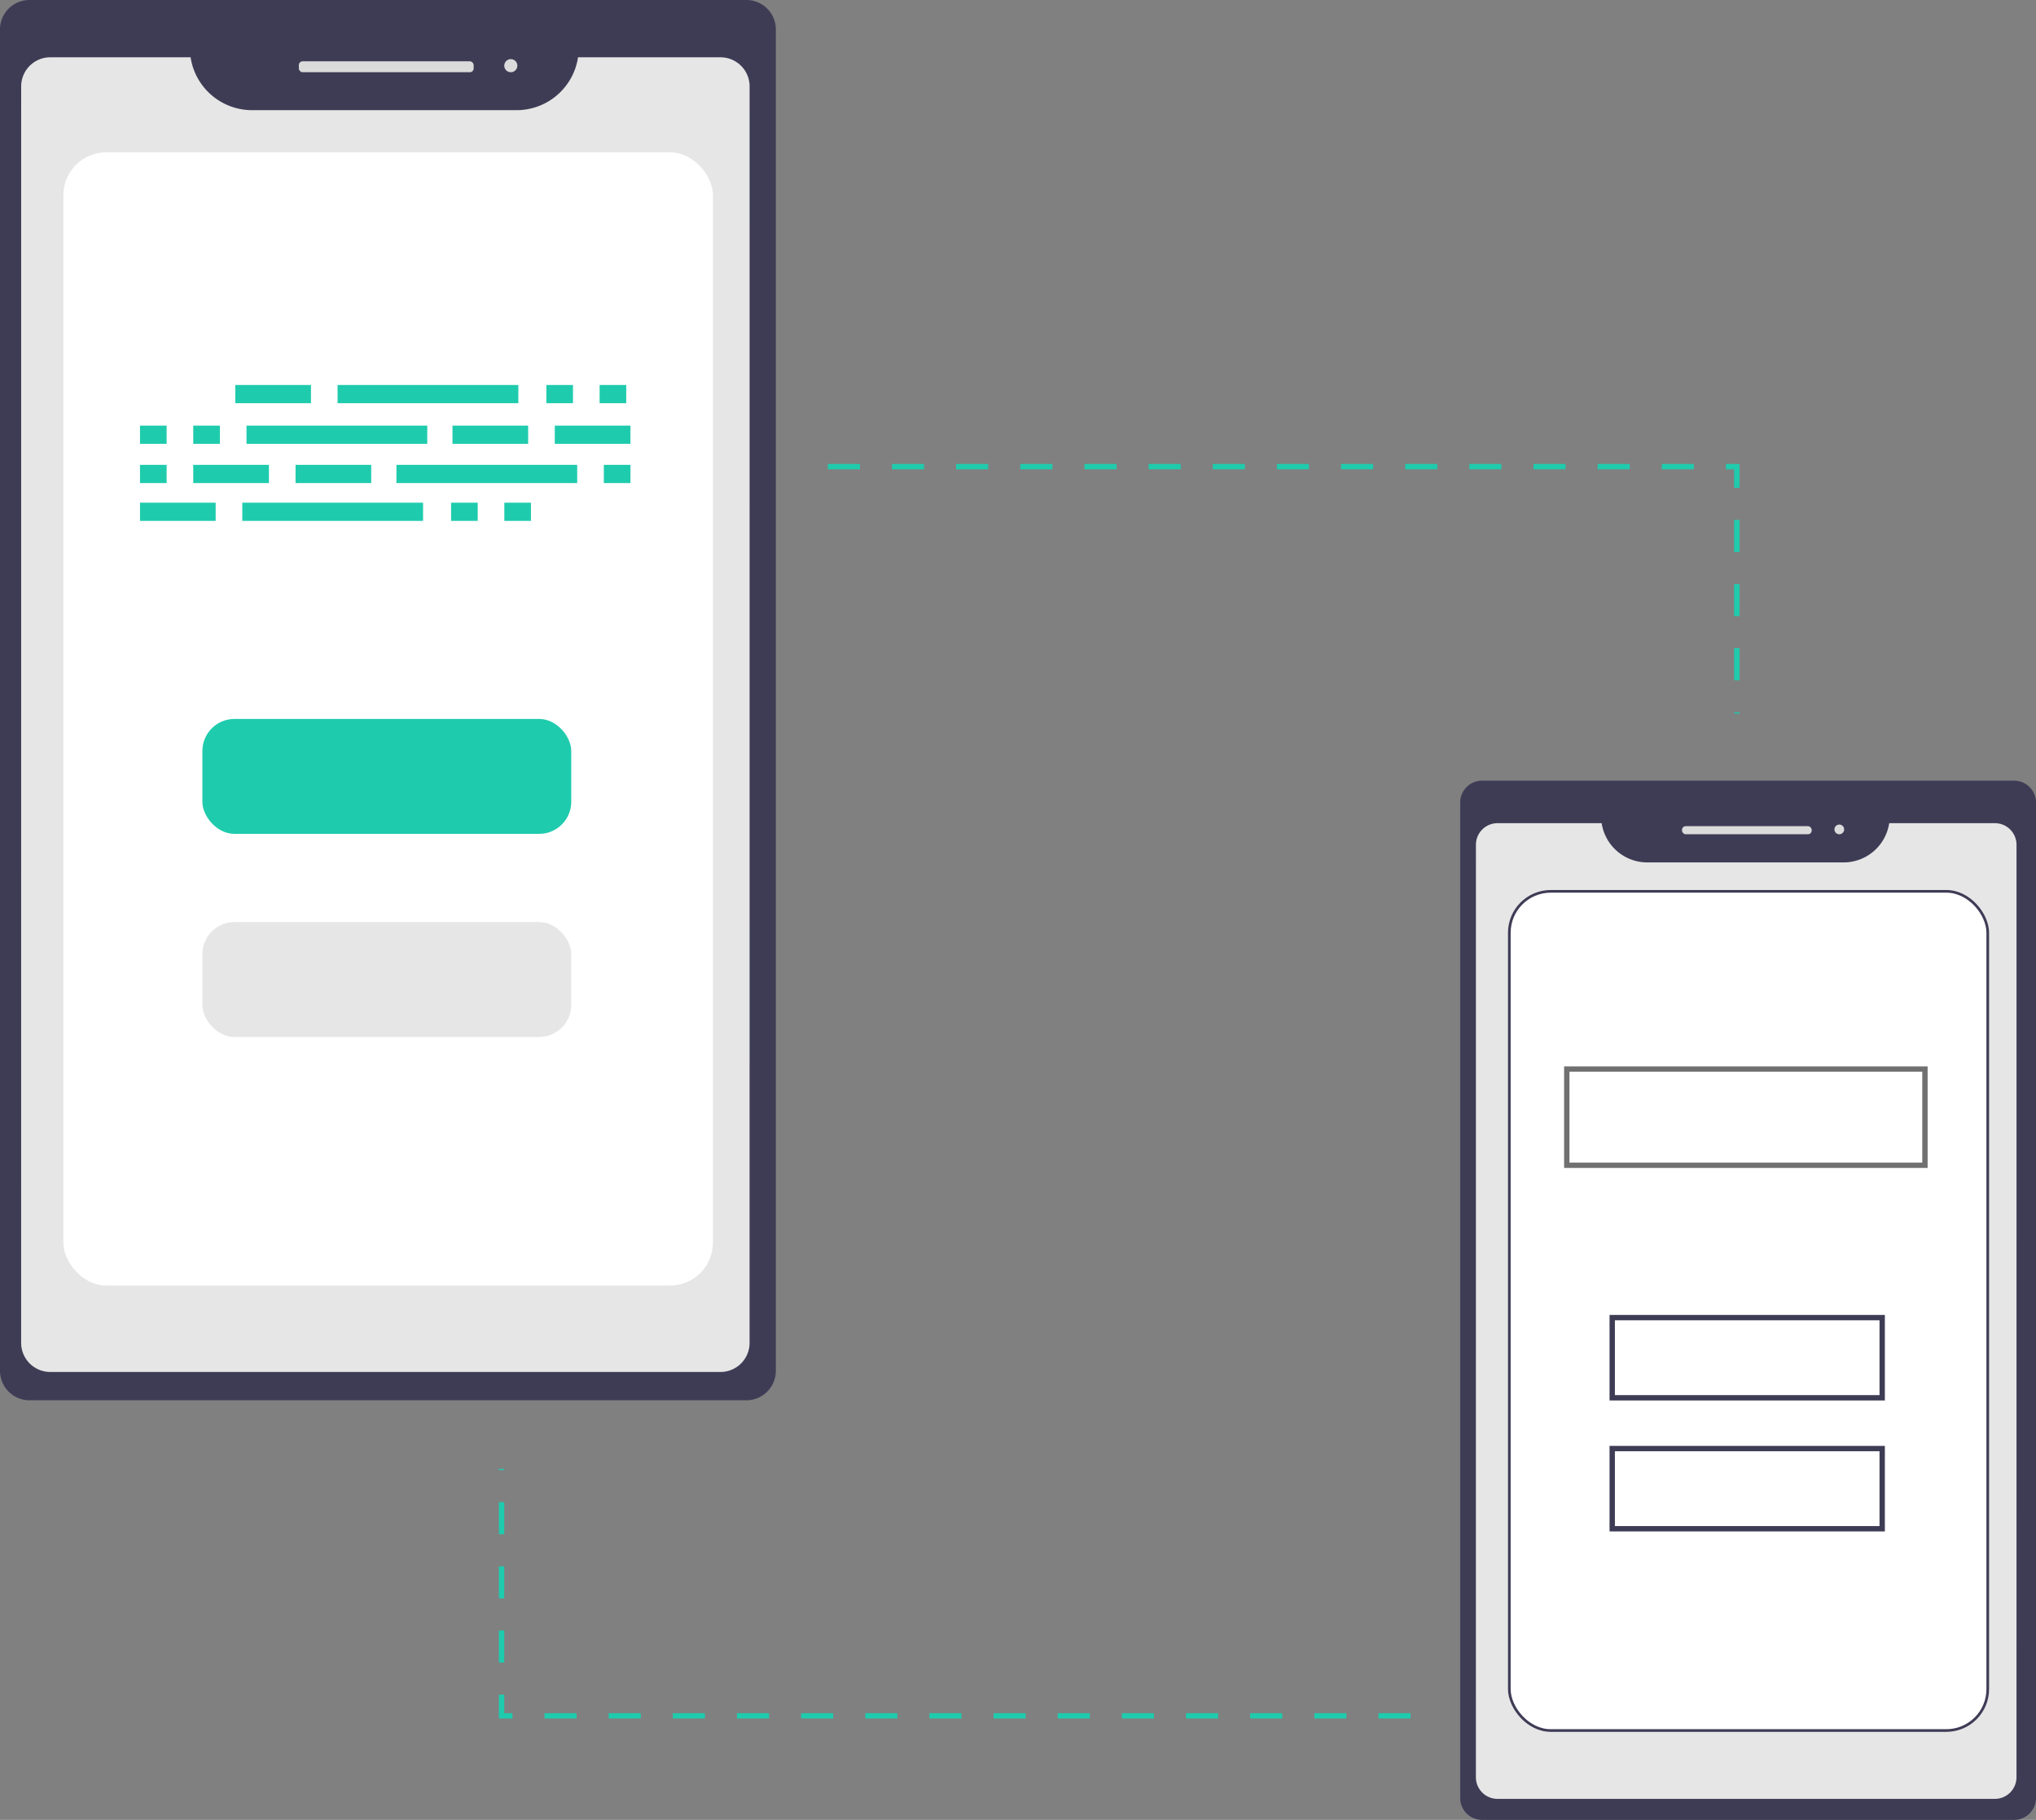 <svg xmlns="http://www.w3.org/2000/svg" width="761.717" height="680.93" viewBox="0 0 761.717 680.93">
  <rect x="0" y="0" width="761.717" height="680.93" fill="#808080" stroke="none"/>
  <g id="Group_24" data-name="Group 24" transform="translate(-239.283 -78)">
    <path id="Path_296" data-name="Path 296" d="M232.953,40.713H573.016v92.408" transform="translate(316.047 211.881)" fill="none" stroke="#1fcbad" stroke-miterlimit="10" stroke-width="2" stroke-dasharray="12"/>
    <path id="Path_297" data-name="Path 297" d="M573.016,133.121H232.953V40.713" transform="translate(193.984 586.882)" fill="none" stroke="#1fcbad" stroke-miterlimit="10" stroke-width="2" stroke-dasharray="12"/>
    <g id="Group_22" data-name="Group 22" transform="translate(-523.844 -217.094)">
      <path id="Path_284" data-name="Path 284" d="M11.029,0H279.243a11.025,11.025,0,0,1,11.025,11.025v501.88a11.025,11.025,0,0,1-11.025,11.025H11.029A11.025,11.025,0,0,1,0,512.907V11.027A11.025,11.025,0,0,1,11.029,0Z" transform="translate(763.123 295.092)" fill="#3e3c55"/>
      <path id="Path_285" data-name="Path 285" d="M497.548,104.162a23.26,23.26,0,0,1-22.924,19.783l-99.1,0A23.26,23.26,0,0,1,352.6,104.159h-52.49a10.9,10.9,0,0,0-10.9,10.9L289.2,585.163a10.9,10.9,0,0,0,10.9,10.9l250.726.006a10.9,10.9,0,0,0,10.9-10.9l.011-470.108a10.9,10.9,0,0,0-10.9-10.9Z" transform="translate(481.837 212.369)" fill="#e6e6e6"/>
      <rect id="Rectangle_112" data-name="Rectangle 112" width="65.404" height="4.088" rx="1.42" transform="translate(874.929 318.031)" fill="#dbdbdb"/>
      <circle id="Ellipse_24" data-name="Ellipse 24" cx="2.453" cy="2.453" r="2.453" transform="translate(951.779 317.214)" fill="#dbdbdb"/>
      <rect id="Rectangle_117" data-name="Rectangle 117" width="243" height="424" rx="16" transform="translate(786.844 352.094)" fill="#fff"/>
      <g id="Group_20" data-name="Group 20" transform="translate(815.506 439.142)">
        <rect id="Rectangle_55" data-name="Rectangle 55" width="28.309" height="6.815" transform="translate(35.649)" fill="#1fcbad"/>
        <rect id="Rectangle_56" data-name="Rectangle 56" width="9.961" height="6.815" transform="translate(152.032)" fill="#1fcbad"/>
        <rect id="Rectangle_57" data-name="Rectangle 57" width="9.961" height="6.815" transform="translate(171.953)" fill="#1fcbad"/>
        <rect id="Rectangle_58" data-name="Rectangle 58" width="67.628" height="6.815" transform="translate(73.919)" fill="#1fcbad"/>
        <rect id="Rectangle_59" data-name="Rectangle 59" width="28.309" height="6.815" transform="translate(0 44.037)" fill="#1fcbad"/>
        <rect id="Rectangle_60" data-name="Rectangle 60" width="9.961" height="6.815" transform="translate(116.383 44.037)" fill="#1fcbad"/>
        <rect id="Rectangle_61" data-name="Rectangle 61" width="9.961" height="6.815" transform="translate(136.304 44.037)" fill="#1fcbad"/>
        <rect id="Rectangle_62" data-name="Rectangle 62" width="67.628" height="6.815" transform="translate(38.27 44.037)" fill="#1fcbad"/>
        <rect id="Rectangle_63" data-name="Rectangle 63" width="28.309" height="6.815" transform="translate(116.907 15.203)" fill="#1fcbad"/>
        <rect id="Rectangle_64" data-name="Rectangle 64" width="28.309" height="6.815" transform="translate(155.177 15.203)" fill="#1fcbad"/>
        <rect id="Rectangle_66" data-name="Rectangle 66" width="9.961" height="6.815" transform="translate(0 15.203)" fill="#1fcbad"/>
        <rect id="Rectangle_67" data-name="Rectangle 67" width="9.961" height="6.815" transform="translate(19.921 15.203)" fill="#1fcbad"/>
        <rect id="Rectangle_68" data-name="Rectangle 68" width="67.628" height="6.815" transform="translate(39.843 15.203)" fill="#1fcbad"/>
        <rect id="Rectangle_69" data-name="Rectangle 69" width="28.309" height="6.815" transform="translate(58.192 29.882)" fill="#1fcbad"/>
        <rect id="Rectangle_70" data-name="Rectangle 70" width="28.309" height="6.815" transform="translate(19.921 29.882)" fill="#1fcbad"/>
        <rect id="Rectangle_71" data-name="Rectangle 71" width="9.961" height="6.815" transform="translate(0 29.882)" fill="#1fcbad"/>
        <rect id="Rectangle_73" data-name="Rectangle 73" width="9.961" height="6.815" transform="translate(173.526 29.882)" fill="#1fcbad"/>
        <rect id="Rectangle_74" data-name="Rectangle 74" width="67.628" height="6.815" transform="translate(95.937 29.882)" fill="#1fcbad"/>
      </g>
      <rect id="Rectangle_114" data-name="Rectangle 114" width="138" height="43" rx="12" transform="translate(838.844 564.094)" fill="#1fcbad"/>
      <rect id="Rectangle_115" data-name="Rectangle 115" width="138" height="43" rx="12" transform="translate(838.844 640.094)" fill="#e6e6e6"/>
    </g>
    <g id="Group_23" data-name="Group 23" transform="translate(22.454 75)">
      <path id="Path_284-2" data-name="Path 284" d="M8.186,0H207.242a8.182,8.182,0,0,1,8.182,8.182V380.656a8.182,8.182,0,0,1-8.182,8.182H8.186A8.182,8.182,0,0,1,0,380.656V8.184A8.182,8.182,0,0,1,8.186,0Z" transform="translate(763.123 295.092)" fill="#3e3c55"/>
      <path id="Path_285-2" data-name="Path 285" d="M443.827,104.161a17.262,17.262,0,0,1-17.013,14.682l-73.546,0a17.262,17.262,0,0,1-17.013-14.683H297.3a8.087,8.087,0,0,0-8.087,8.087L289.2,461.137a8.087,8.087,0,0,0,8.087,8.087l186.077,0a8.087,8.087,0,0,0,8.087-8.087l.008-348.892a8.087,8.087,0,0,0-8.087-8.087Z" transform="translate(479.796 206.842)" fill="#e6e6e6"/>
      <rect id="Rectangle_112-2" data-name="Rectangle 112" width="48.54" height="3.034" rx="1.42" transform="translate(846.101 312.117)" fill="#dbdbdb"/>
      <circle id="Ellipse_24-2" data-name="Ellipse 24" cx="1.82" cy="1.82" r="1.82" transform="translate(903.135 311.511)" fill="#dbdbdb"/>
      <g id="Rectangle_117-2" data-name="Rectangle 117" transform="translate(781 336)" fill="#fff" stroke="#3e3c55" stroke-width="1">
        <rect width="180" height="315" rx="16" stroke="none"/>
        <rect x="0.5" y="0.5" width="179" height="314" rx="15.5" fill="none"/>
      </g>
      <g id="Rectangle_118" data-name="Rectangle 118" transform="translate(802 402)" fill="#fff" stroke="#707070" stroke-width="2">
        <rect width="136" height="38" stroke="none"/>
        <rect x="1" y="1" width="134" height="36" fill="none"/>
      </g>
      <g id="Rectangle_114-2" data-name="Rectangle 114" transform="translate(819 495)" fill="#fff" stroke="#3e3c55" stroke-width="2">
        <rect width="103" height="32" stroke="none"/>
        <rect x="1" y="1" width="101" height="30" fill="none"/>
      </g>
      <g id="Rectangle_119" data-name="Rectangle 119" transform="translate(819 544)" fill="#fff" stroke="#3e3c55" stroke-width="2">
        <rect width="103" height="32" stroke="none"/>
        <rect x="1" y="1" width="101" height="30" fill="none"/>
      </g>
    </g>
  </g>
</svg>
